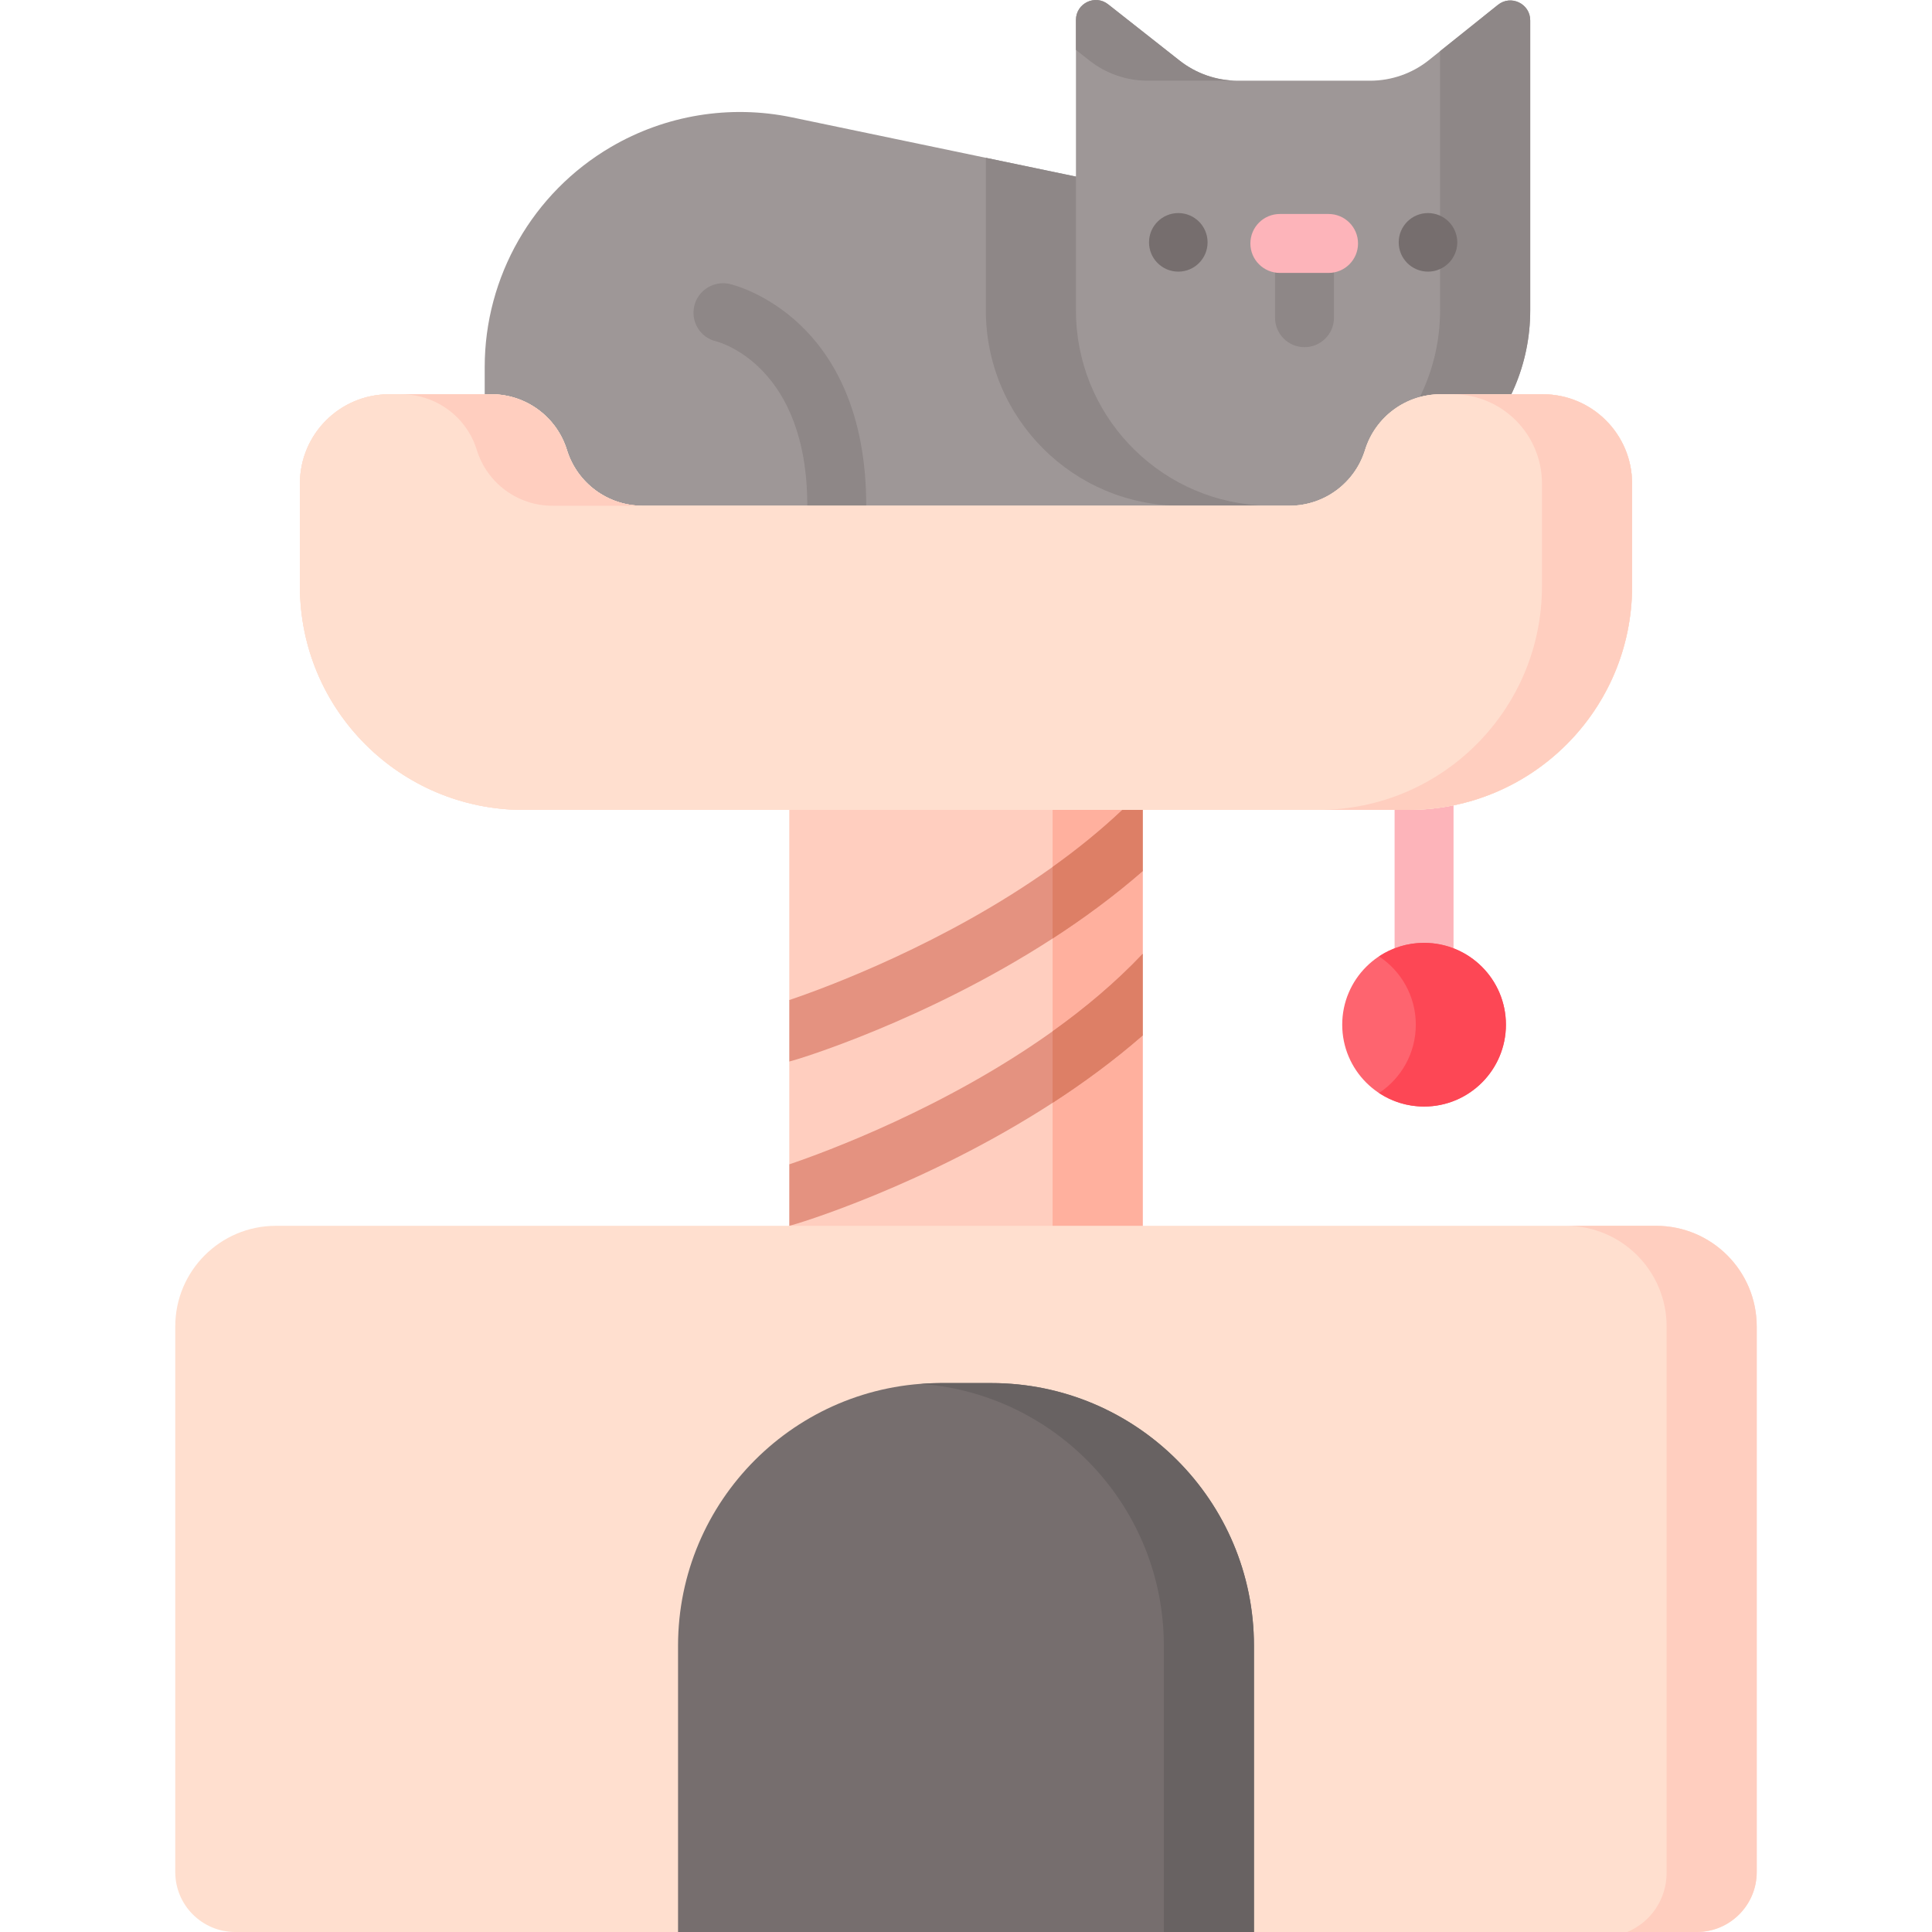 <svg id="Capa_1" enable-background="new 0 0 491.647 491.647" height="512" viewBox="0 0 491.647 491.647" width="512" xmlns="http://www.w3.org/2000/svg"><g><g><path d="m332.964 128.707-96.431 11.504-113.189-11.504v-35.27c0-11.53 3.06-22.62 8.6-32.29 5.54-9.66 13.56-17.9 23.5-23.73 13.9-8.15 30.33-10.84 46.1-7.55l49.33 10.29 59.29 12.37 22.06 73.72z" fill="#9e9797"/><path d="m332.224 126.247c-4.87 1.6-10.08 2.46-15.48 2.46h-16.15c-27.46 0-49.72-22.27-49.72-49.73v-38.82l59.29 12.37z" fill="#8e8787"/><path d="m389.404 5.177v73.8c0 27.46-22.27 49.73-49.73 49.73h-16.14c-.43 0-.86-.01-1.28-.02-.71-.03-1.42-.07-2.12-.11-25.89-1.74-46.33-23.29-46.33-49.6v-73.91c0-4.22 4.87-6.59 8.19-3.97l18.16 14.3c4.23 3.33 9.45 5.14 14.83 5.14h33.69c5.45 0 10.74-1.86 14.99-5.27l2.8-2.24v-.01l14.72-11.78c3.309-2.66 8.22-.3 8.22 3.94z" fill="#9e9797"/><g fill="#8e8787"><path d="m314.983 20.537h-22.93c-5.38 0-10.6-1.81-14.83-5.14l-3.42-2.7v-7.63c0-4.22 4.87-6.59 8.19-3.97l18.16 14.3c4.231 3.33 9.451 5.14 14.83 5.14z"/><path d="m389.404 5.177v73.8c0 27.46-22.27 49.73-49.73 49.73l9.447-12.002c10.618-9.116 17.343-22.635 17.343-37.728v-65.96l14.72-11.78c3.309-2.66 8.22-.3 8.22 3.94z"/></g><g><path d="m212.936 136.203c-4.143 0-7.5-3.357-7.5-7.5 0-35.531-22.232-41.597-23.179-41.837-4.036-.93-6.515-4.946-5.585-8.982.93-4.035 4.989-6.547 9.032-5.616 1.418.326 34.731 8.549 34.731 56.436.001 4.141-3.357 7.499-7.499 7.499z" fill="#8e8787"/></g><g><path d="m331.963 88.346c-4.143 0-7.5-3.357-7.5-7.5v-17.546c0-4.143 3.357-7.5 7.5-7.5s7.5 3.357 7.5 7.5v17.546c0 4.143-3.357 7.5-7.5 7.5z" fill="#8e8787"/></g><g><path d="m338.086 69.453h-12.396c-4.143 0-7.5-3.357-7.5-7.5s3.357-7.5 7.5-7.5h12.396c4.143 0 7.5 3.357 7.5 7.5s-3.357 7.5-7.5 7.5z" fill="#fdb4ba"/></g><g fill="#766e6e"><circle cx="299.848" cy="61.672" r="7.452"/><circle cx="363.389" cy="61.672" r="7.452"/></g></g><path d="m287.914 210.417 2.879 11.25v21.06l-2.879 11.05 2.879 9.71v67.43h-89.939v-18.98l4.99-7.62-4.99-8.02v-26.17l4.99-8.44-4.99-7.2v-67.37h89.939z" fill="#ffcebf"/><path d="m287.914 210.417 2.879 11.25v21.06l-2.879 11.05 2.879 9.71v67.43h-22.929v-143.8h22.929z" fill="#ffb09e"/><g><g><path d="m290.793 242.727v20.76c-7.3 6.37-15.1 12.09-22.93 17.16-32.38 20.98-65.38 30.98-67.01 31.29v-15.64c9.23-3.12 39.76-14.38 67.01-33.86 8.16-5.83 16.021-12.4 22.93-19.71z" fill="#e49280"/></g><g><path d="m290.793 198.306v23.361c-7.3 6.37-15.1 12.09-22.93 17.16-32.38 20.98-65.38 30.99-67.01 31.3v-15.64c9.24-3.11 39.76-14.39 67.01-33.87 6.18-4.42 12.19-9.26 17.75-14.52z" fill="#e49280"/></g><g fill="#dd7f66"><path d="m290.793 198.306v23.361c-7.3 6.37-15.1 12.09-22.93 17.16v-18.21c6.18-4.42 12.19-9.26 17.75-14.52z"/><path d="m290.793 242.727v20.76c-7.3 6.37-15.1 12.09-22.93 17.16v-18.21c8.16-5.83 16.021-12.4 22.93-19.71z"/></g></g><g><path d="m362.39 262.534c-4.143 0-7.5-3.357-7.5-7.5v-60.417c0-4.143 3.357-7.5 7.5-7.5s7.5 3.357 7.5 7.5v60.417c0 4.142-3.357 7.5-7.5 7.5z" fill="#fdb4ba"/></g><path d="m431.791 491.647h-112.689l-73.279-13.753-73.277 13.753h-112.69c-8.425 0-15.255-6.83-15.255-15.255v-138.846c0-14.141 11.464-25.605 25.605-25.605h351.234c14.141 0 25.605 11.464 25.605 25.605v138.846c.001 8.425-6.829 15.255-15.254 15.255z" fill="#ffdfcf"/><path d="m421.44 311.941h-22.933c14.141 0 25.605 11.464 25.605 25.605v139.074c0 6.57-3.948 12.496-10.01 15.027h17.688c8.425 0 15.255-6.83 15.255-15.255v-138.846c.001-14.141-11.463-25.605-25.605-25.605z" fill="#ffcebf"/><path d="m319.102 491.647h-146.557v-72.829c0-36.927 29.935-66.862 66.862-66.862h12.833c36.927 0 66.862 29.935 66.862 66.862z" fill="#766e6e"/><path d="m252.24 351.956h-12.833c-1.701 0-3.381.085-5.05.209 34.565 2.584 61.812 31.427 61.812 66.653v72.829h22.933v-72.829c0-36.927-29.935-66.862-66.862-66.862z" fill="#686262"/><circle cx="362.392" cy="260.76" fill="#fe646f" r="20.829"/><path d="m362.392 239.931c-4.239 0-8.177 1.274-11.466 3.448 5.638 3.727 9.363 10.116 9.363 17.381s-3.724 13.653-9.363 17.381c3.29 2.175 7.228 3.448 11.466 3.448 11.504 0 20.829-9.325 20.829-20.829s-9.325-20.829-20.829-20.829z" fill="#fd4755"/><g fill="#ffdfcf"><path d="m415.325 123.041v26.154c0 31.427-25.477 56.904-56.904 56.904h-225.196c-31.427 0-56.904-25.477-56.904-56.904v-26.154c0-12.545 10.169-22.714 22.714-22.714h26.003c8.828 0 16.627 5.752 19.233 14.187 2.606 8.435 10.405 14.187 19.233 14.187h164.638c8.828 0 16.627-5.752 19.233-14.187 2.606-8.435 10.405-14.187 19.233-14.187h26.003c12.545 0 22.714 10.169 22.714 22.714z"/><path d="m415.325 123.041v26.154c0 31.427-25.477 56.904-56.904 56.904h-225.196c-31.427 0-56.904-25.477-56.904-56.904v-26.154c0-12.545 10.169-22.714 22.714-22.714h26.003c8.828 0 16.627 5.752 19.233 14.187 2.606 8.435 10.405 14.187 19.233 14.187h164.638c8.828 0 16.627-5.752 19.233-14.187 2.606-8.435 10.405-14.187 19.233-14.187h26.003c12.545 0 22.714 10.169 22.714 22.714z"/><path d="m415.325 123.041v26.154c0 31.427-25.477 56.904-56.904 56.904h-225.196c-31.427 0-56.904-25.477-56.904-56.904v-26.154c0-12.545 10.169-22.714 22.714-22.714h26.003c8.828 0 16.627 5.752 19.233 14.187 2.606 8.435 10.405 14.187 19.233 14.187h164.638c8.828 0 16.627-5.752 19.233-14.187 2.606-8.435 10.405-14.187 19.233-14.187h26.003c12.545 0 22.714 10.169 22.714 22.714z"/></g><g fill="#ffcebf"><path d="m121.339 114.514c2.606 8.435 10.405 14.187 19.233 14.187h22.933c-8.828 0-16.627-5.752-19.233-14.187s-10.405-14.187-19.233-14.187h-22.933c8.828 0 16.627 5.752 19.233 14.187z"/><path d="m392.611 100.327h-22.933c12.545 0 22.714 10.169 22.714 22.714v26.154c0 31.427-25.477 56.904-56.904 56.904h22.933c31.427 0 56.904-25.477 56.904-56.904v-26.154c0-12.545-10.169-22.714-22.714-22.714z"/></g></g></svg>